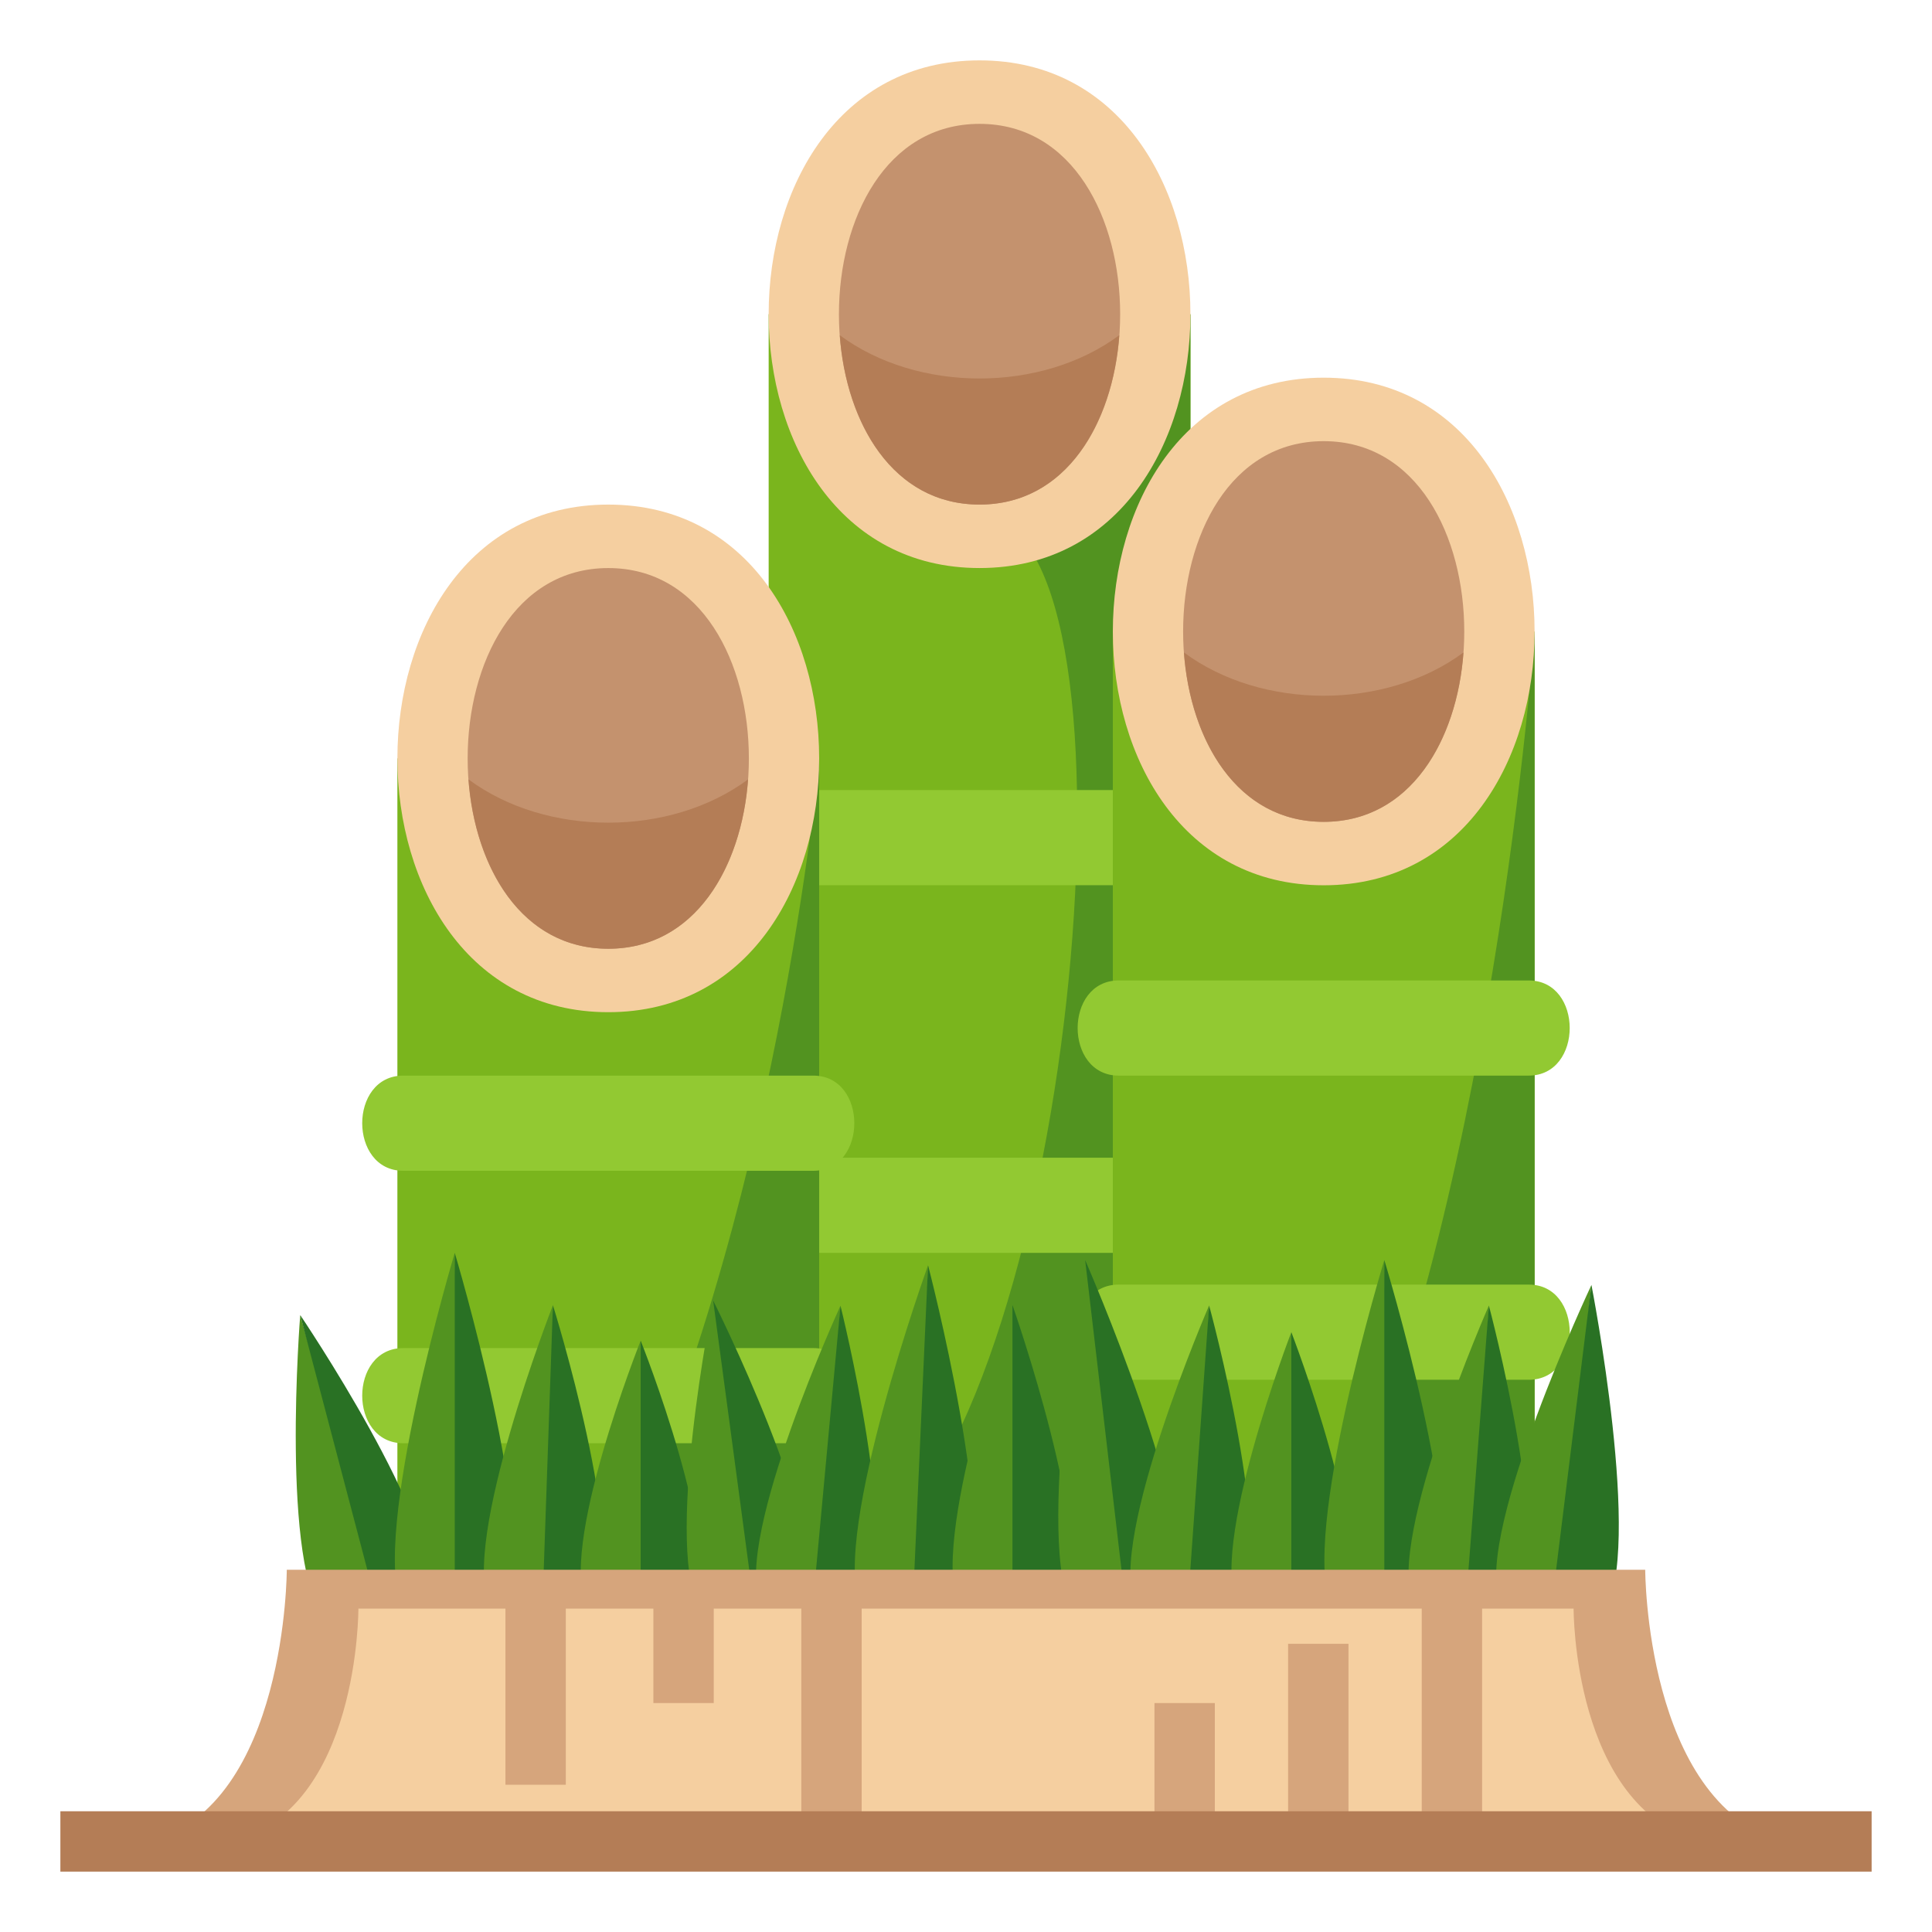<?xml version="1.0" encoding="utf-8"?>
<!-- Generator: Adobe Illustrator 15.0.0, SVG Export Plug-In . SVG Version: 6.00 Build 0)  -->
<!DOCTYPE svg PUBLIC "-//W3C//DTD SVG 1.1//EN" "http://www.w3.org/Graphics/SVG/1.1/DTD/svg11.dtd">
<svg version="1.1" id="Layer_1" xmlns="http://www.w3.org/2000/svg" xmlns:xlink="http://www.w3.org/1999/xlink" x="0px" y="0px"
	 width="64px" height="64px" viewBox="0 0 64 64" enable-background="new 0 0 64 64" xml:space="preserve">
<rect x="25.463" y="10.408" fill="#7AB51D" width="13.972" height="41.592"/>
<path fill="#529320" d="M39.435,52H27.79c7.06-2.424,10.334-30.386,5.823-34.406l5.821-7.186V52z"/>
<path fill="#F5CFA0" d="M32.449,18.817c-9.315,0-9.315-16.817,0-16.817C41.763,2,41.763,18.817,32.449,18.817z"/>
<path fill="#C4926E" d="M32.449,16.715c-6.211,0-6.211-12.612,0-12.612C38.659,4.103,38.659,16.715,32.449,16.715z"/>
<path fill="#B47D56" d="M27.819,11.104c0.211,2.904,1.754,5.61,4.63,5.61c2.874,0,4.415-2.706,4.629-5.61
	C34.5,13.016,30.398,13.016,27.819,11.104z"/>
<path fill="#92C932" d="M39.24,29.324H25.657c-1.813,0-1.813-3.152,0-3.152H39.24C41.053,26.172,41.053,29.324,39.24,29.324z"/>
<path fill="#92C932" d="M39.24,41.502H25.656c-1.813,0-1.813-3.152,0-3.152H39.24C41.053,38.35,41.053,41.502,39.24,41.502z"/>
<rect x="36.864" y="20.918" fill="#7AB51D" width="13.972" height="31.082"/>
<path fill="#529320" d="M50.836,52h-6.987c5.604-11.434,6.987-31.082,6.987-31.082V52z"/>
<path fill="#F5CFA0" d="M43.849,29.326c-9.313,0-9.313-16.815,0-16.815C53.164,12.511,53.164,29.326,43.849,29.326z"/>
<path fill="#C4926E" d="M43.849,27.225c-6.209,0-6.209-12.611,0-12.611S50.058,27.225,43.849,27.225z"/>
<path fill="#B47D56" d="M39.22,21.614c0.212,2.905,1.755,5.61,4.629,5.61c2.875,0,4.418-2.705,4.63-5.61
	C45.9,23.525,41.798,23.525,39.22,21.614z"/>
<path fill="#92C932" d="M50.641,35.631H37.058c-1.813,0-1.813-3.152,0-3.152h13.583C52.451,32.479,52.451,35.631,50.641,35.631z"/>
<path fill="#92C932" d="M50.643,45.707H37.058c-1.813,0-1.813-3.153,0-3.153h13.585C52.451,42.554,52.451,45.707,50.643,45.707z"/>
<rect x="13.164" y="25.122" fill="#7AB51D" width="13.973" height="26.878"/>
<path fill="#529320" d="M27.137,52H20.15c5.603-11.434,6.986-26.878,6.986-26.878V52z"/>
<path fill="#F5CFA0" d="M20.15,33.53c-9.314,0-9.314-16.815,0-16.815S29.465,33.53,20.15,33.53z"/>
<path fill="#C4926E" d="M20.15,31.429c-6.211,0-6.211-12.611,0-12.611C26.36,18.817,26.36,31.429,20.15,31.429z"/>
<path fill="#B47D56" d="M15.52,25.818c0.214,2.904,1.755,5.61,4.631,5.61c2.875,0,4.417-2.706,4.629-5.61
	C22.202,27.73,18.1,27.73,15.52,25.818z"/>
<path fill="#92C932" d="M26.941,38.784H13.357c-1.811,0-1.811-3.153,0-3.153h13.584C28.754,35.631,28.754,38.784,26.941,38.784z"/>
<path fill="#92C932" d="M26.941,47.809H13.357c-1.811,0-1.811-3.152,0-3.152h13.584C28.754,44.656,28.754,47.809,26.941,47.809z"/>
<path fill="#529320" d="M12.692,53.182l-1.896,0.499c-1.524-1.719-0.851-10.116-0.851-10.116L12.692,53.182z"/>
<path fill="#297124" d="M12.493,53.234l1.695-0.446c0.479-2.247-4.242-9.224-4.242-9.224L12.493,53.234z"/>
<path fill="#529320" d="M15.271,53.232h-1.96c-1.037-2.405,1.753-11.73,1.753-11.73L15.271,53.232z"/>
<path fill="#297124" d="M15.064,53.232h1.752c1.037-2.405-1.752-11.73-1.752-11.73V53.232z"/>
<path fill="#529320" d="M18.175,53.236l-1.958-0.068c-0.964-2.085,2.1-9.933,2.1-9.933L18.175,53.236z"/>
<path fill="#297124" d="M17.969,53.229l1.752,0.061c1.108-2.013-1.405-10.055-1.405-10.055L17.969,53.229z"/>
<path fill="#529320" d="M21.429,53.232h-1.959c-1.037-1.81,1.753-8.822,1.753-8.822L21.429,53.232z"/>
<path fill="#297124" d="M21.223,53.232h1.752c1.037-1.81-1.752-8.822-1.752-8.822V53.232z"/>
<path fill="#529320" d="M25.185,53.16l-1.942,0.26c-1.306-1.935,0.381-10.34,0.381-10.34L25.185,53.16z"/>
<path fill="#297124" d="M24.979,53.188l1.738-0.233c0.75-2.21-3.093-9.874-3.093-9.874L24.979,53.188z"/>
<path fill="#529320" d="M27.125,53.23l-1.951-0.181c-0.842-2.138,2.668-9.796,2.668-9.796L27.125,53.23z"/>
<path fill="#297124" d="M26.92,53.211l1.746,0.162c1.221-1.947-0.824-10.119-0.824-10.119L26.92,53.211z"/>
<path fill="#529320" d="M30.443,53.236l-1.957-0.087c-0.933-2.367,2.257-11.236,2.257-11.236L30.443,53.236z"/>
<path fill="#297124" d="M30.236,53.228l1.751,0.078c1.14-2.273-1.244-11.393-1.244-11.393L30.236,53.228z"/>
<path fill="#529320" d="M33.746,53.232h-1.959c-1.037-2.051,1.752-10,1.752-10L33.746,53.232z"/>
<path fill="#297124" d="M33.539,53.232h1.754c1.037-2.051-1.754-10-1.754-10V53.232z"/>
<path fill="#529320" d="M37.496,53.17l-1.947,0.228c-1.305-2.228,0.398-11.656,0.398-11.656L37.496,53.17z"/>
<path fill="#297124" d="M37.291,53.193l1.741-0.204c0.753-2.47-3.085-11.248-3.085-11.248L37.291,53.193z"/>
<path fill="#529320" d="M39.55,53.234l-1.955-0.139c-0.889-2.119,2.459-9.851,2.459-9.851L39.55,53.234z"/>
<path fill="#297124" d="M39.344,53.22l1.748,0.125c1.18-1.973-1.038-10.1-1.038-10.1L39.344,53.22z"/>
<path fill="#529320" d="M42.984,53.232h-1.959c-1.037-1.866,1.752-9.102,1.752-9.102L42.984,53.232z"/>
<path fill="#297124" d="M42.777,53.232h1.754c1.037-1.866-1.754-9.102-1.754-9.102V53.232z"/>
<path fill="#529320" d="M46.063,53.232h-1.96c-1.037-2.356,1.754-11.491,1.754-11.491L46.063,53.232z"/>
<path fill="#297124" d="M45.857,53.232h1.753c1.036-2.356-1.753-11.491-1.753-11.491V53.232z"/>
<path fill="#529320" d="M48.758,53.233l-1.955-0.151c-0.875-2.124,2.519-9.835,2.519-9.835L48.758,53.233z"/>
<path fill="#297124" d="M48.551,53.218l1.748,0.135c1.191-1.965-0.978-10.105-0.978-10.105L48.551,53.218z"/>
<path fill="#529320" d="M51.605,53.22l-1.945-0.241c-0.758-2.307,3.059-10.414,3.059-10.414L51.605,53.22z"/>
<path fill="#297124" d="M51.4,53.194l1.74,0.216c1.299-2.052-0.422-10.846-0.422-10.846L51.4,53.194z"/>
<path fill="#D6A57C" d="M59,61H5c4.5-1.271,4.5-9,4.5-9h45C54.5,52,54.5,59.617,59,61z"/>
<path fill="#F5CFA0" d="M56.3,61H7.7c4.205-1.09,4.172-7.713,4.172-7.713h40.256C52.128,53.287,52.095,59.813,56.3,61z"/>
<rect x="42.67" y="54.453" fill="#D6A57C" width="2" height="5.893"/>
<rect x="47.097" y="52.264" fill="#D6A57C" width="2" height="8.309"/>
<rect x="38.243" y="56.416" fill="#D6A57C" width="2" height="3.93"/>
<rect x="21.644" y="52.49" fill="#D6A57C" width="2" height="3.926"/>
<rect x="16.743" y="52.49" fill="#D6A57C" width="2" height="6.633"/>
<rect x="26.544" y="52.49" fill="#D6A57C" width="2" height="8.51"/>
<rect x="2" y="60" fill="#B47D56" width="60" height="2"/>
</svg>

